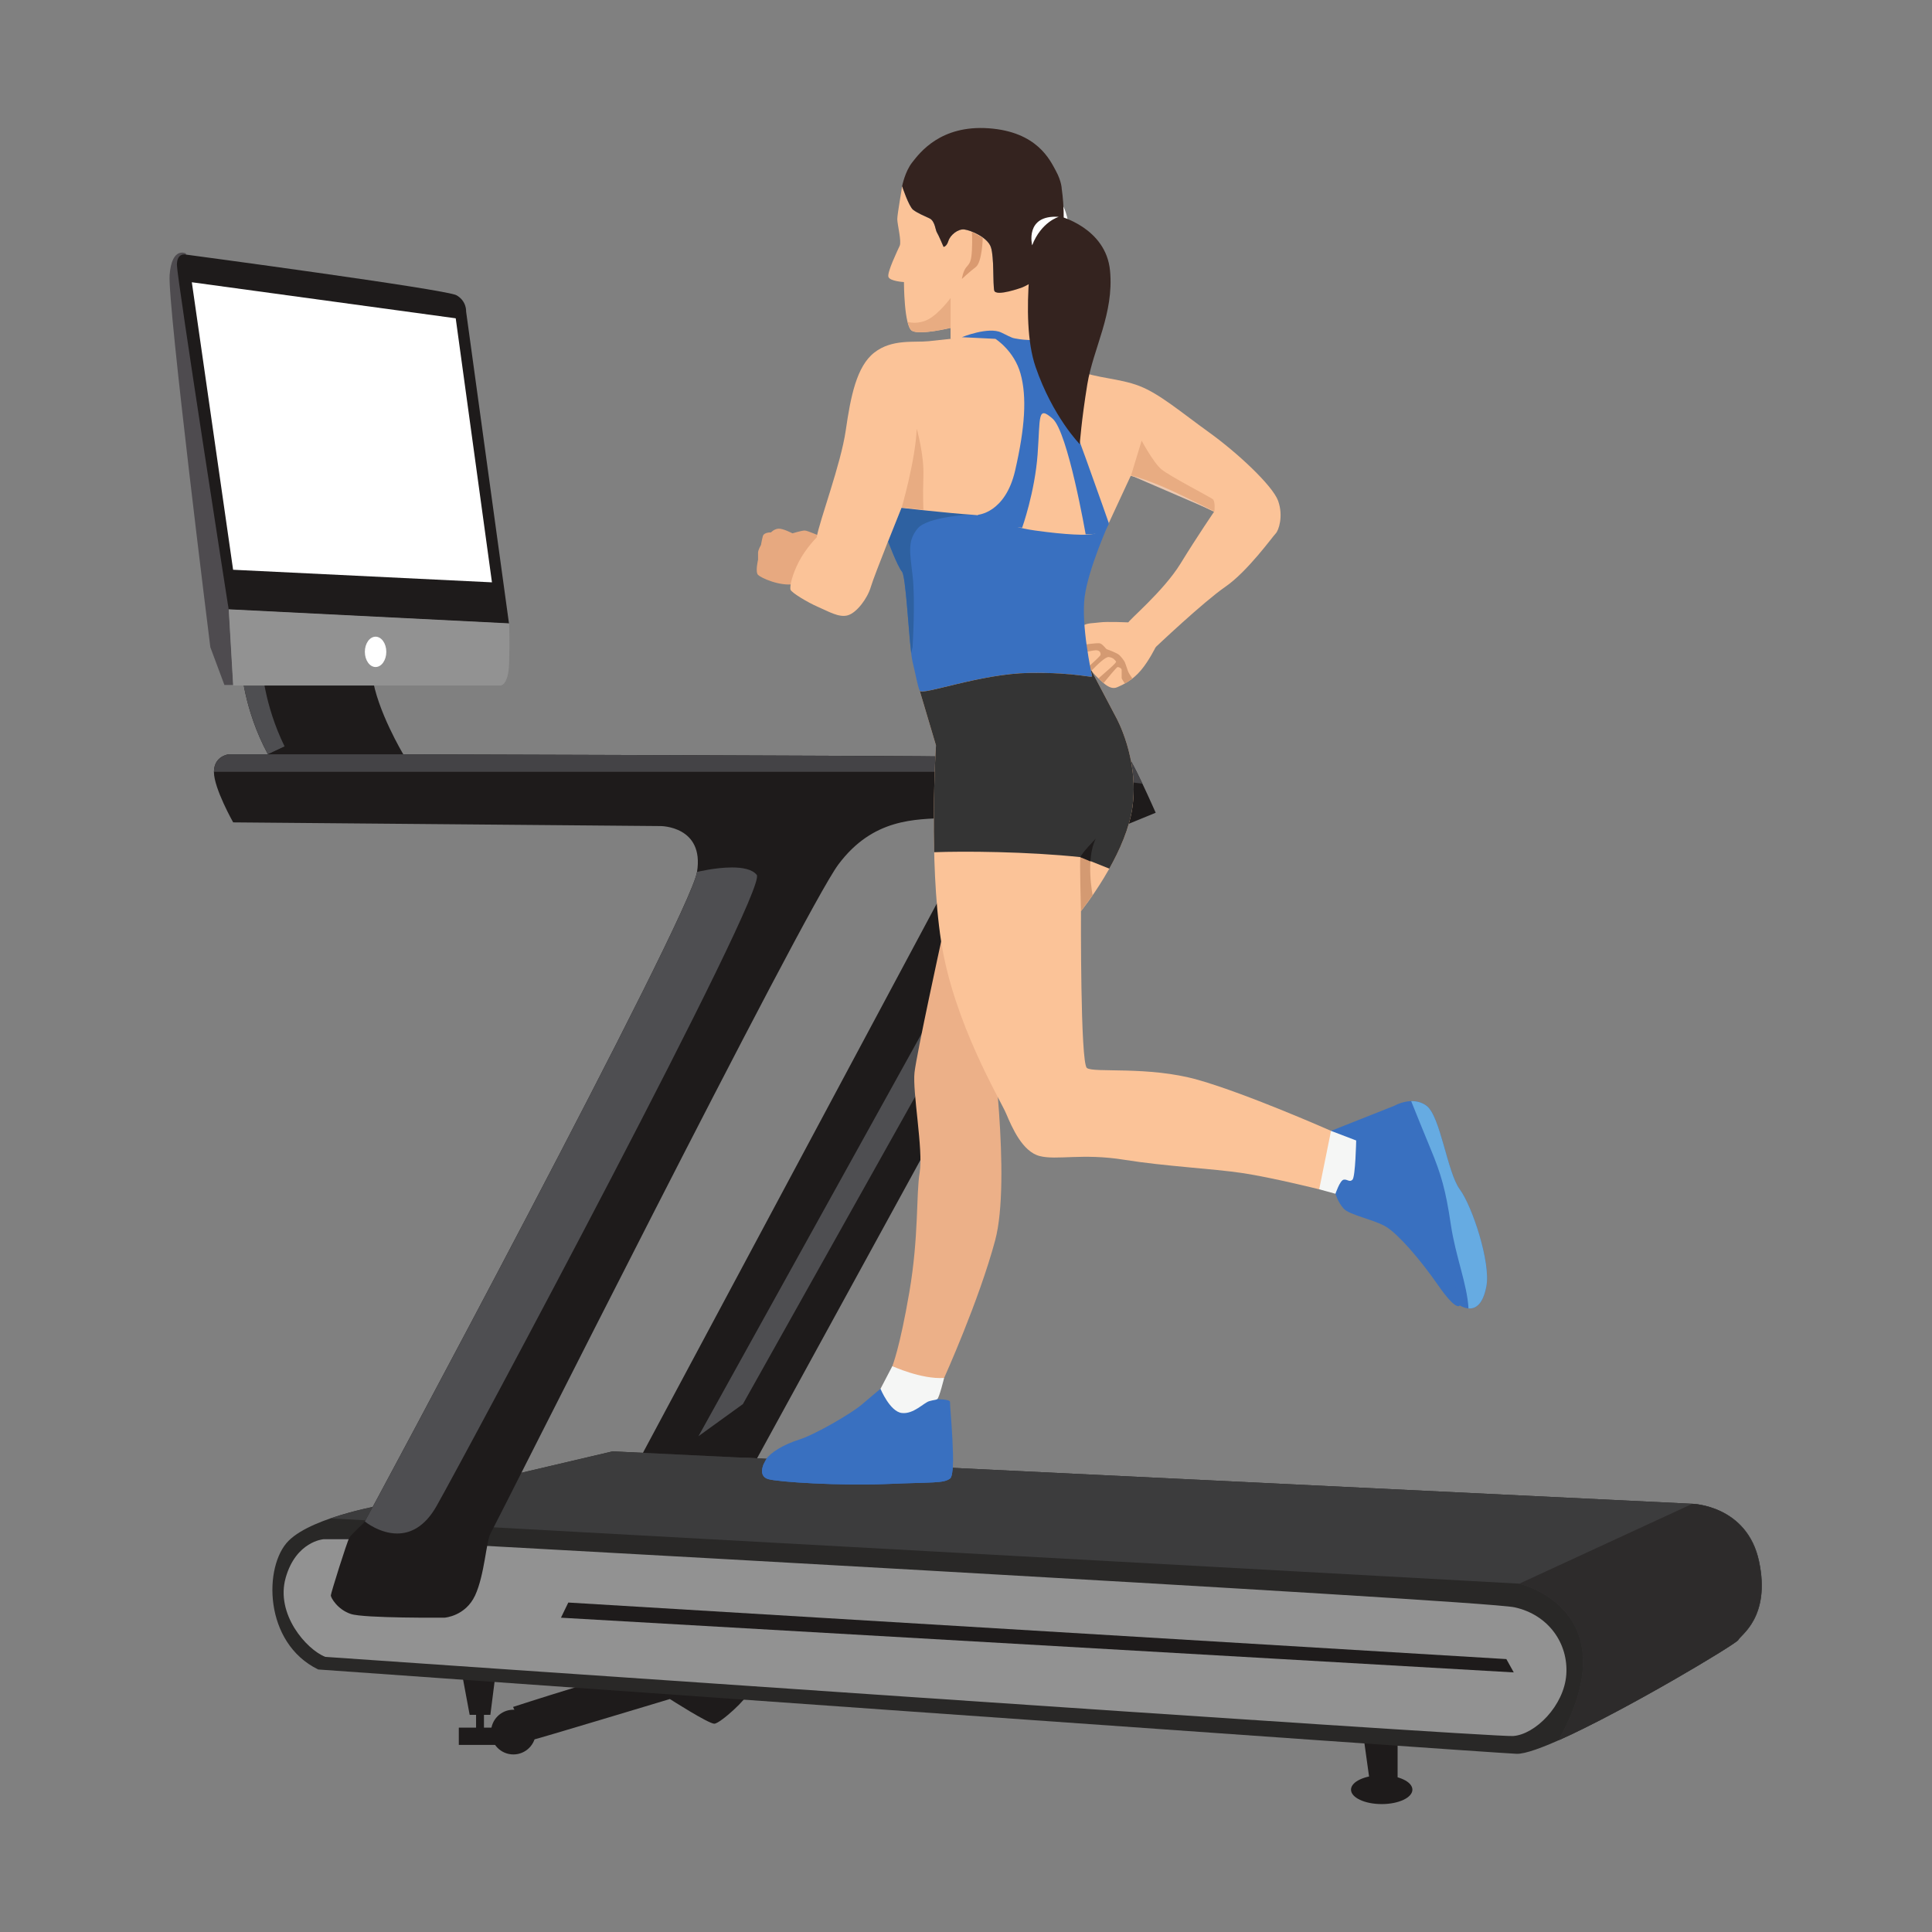 <?xml version="1.0" encoding="UTF-8" standalone="no"?>
<svg
   xmlns:dc="http://purl.org/dc/elements/1.1/"
   xmlns:cc="http://creativecommons.org/ns#"
   xmlns:rdf="http://www.w3.org/1999/02/22-rdf-syntax-ns#"
   xmlns:svg="http://www.w3.org/2000/svg"
   xmlns="http://www.w3.org/2000/svg"
   viewBox="0 0 2666.667 2666.667"
   height="2666.667"
   width="2666.667"
   xml:space="preserve"
   id="svg2"
   version="1.1"><rect x="0" y="0" width="2666.667" height="2666.667" fill="#808080" stroke="none"/><defs
     id="defs6" /><g
     transform="matrix(1.333,0,0,-1.333,0,2666.667)"
     id="g10"><g
       transform="scale(0.1)"
       id="g12"><g
         transform="scale(1.227)"
         id="g14"><path
           id="path16"
           style="fill:none;fill-opacity:1;fill-rule:nonzero;stroke:none"
           d="M 16300,0 H 0 V 16300 H 16300 V 0" /></g><path
         id="path18"
         style="fill:#1e1b1b;fill-opacity:1;fill-rule:nonzero;stroke:none"
         d="m 6646.72,4941.8 3466.18,6479 -469.8,-3221.7 -1804.02,-3294.2 -1192.36,36.9" /><path
         id="path20"
         style="fill:#4e4e51;fill-opacity:1;fill-rule:nonzero;stroke:none"
         d="m 7232.67,5134.2 2635.12,4754.5 -91.91,-704.8 -2083.6,-3717.7 -459.61,-332" /><g
         transform="scale(1.071)"
         id="g22"><path
           id="path24"
           style="fill:#4e4b4f;fill-opacity:1;fill-rule:nonzero;stroke:none"
           d="m 1797.36,16106.8 v 121.6 c 0,0 -135.96,71.6 -157.43,-207.5 -21.47,-279 393.56,-3599.3 393.56,-3599.3 l 135.96,-364.9 h 85.88 l -42.94,737 -415.03,3313.1" /></g><path
         id="path26"
         style="fill:#1e1b1b;fill-opacity:1;fill-rule:nonzero;stroke:none"
         d="m 2498.62,13098.3 c 0,0 22.98,-436.6 275.77,-903.9 h 1401.83 c 0,0 -274.64,456.7 -321.73,812 -47.1,355.3 -896.25,294.9 -896.25,294.9 l -459.62,-203" /><path
         id="path28"
         style="fill:#1e1b1b;fill-opacity:1;fill-rule:nonzero;stroke:none"
         d="m 4750.74,2851.4 112.35,-602.6 h 214.49 l 91.92,725.2 -418.76,-122.6" /><path
         id="path30"
         style="fill:#1e1b1b;fill-opacity:1;fill-rule:nonzero;stroke:none"
         d="m 5011.19,2059.9 h -81.71 v 280.9 h 81.71 v -280.9" /><path
         id="path32"
         style="fill:#1e1b1b;fill-opacity:1;fill-rule:nonzero;stroke:none"
         d="m 5169.5,1937.3 h -418.76 v 178.8 h 418.76 v -178.8" /><path
         id="path34"
         style="fill:#1e1b1b;fill-opacity:1;fill-rule:nonzero;stroke:none"
         d="m 5547.41,2070.1 c 0,-127.9 -103.68,-231.6 -231.57,-231.6 -127.89,0 -231.57,103.7 -231.57,231.6 0,127.9 103.68,231.6 231.57,231.6 127.89,0 231.57,-103.7 231.57,-231.6" /><path
         id="path36"
         style="fill:#1e1b1b;fill-opacity:1;fill-rule:nonzero;stroke:none"
         d="m 14104.9,2121.1 75.6,-543.8 h 291.1 v 651.1 l -366.7,-107.3" /><path
         id="path38"
         style="fill:#1e1b1b;fill-opacity:1;fill-rule:nonzero;stroke:none"
         d="m 6558.56,2688 c -51.06,30.7 -1246.06,-357.5 -1246.06,-357.5 0,0 153.2,-350.2 194.05,-343.6 40.86,6.6 1429.92,425.4 1429.92,425.4 0,0 398.33,-255.4 459.62,-255.4 61.28,0 357.48,275.8 337.05,306.4 -20.43,30.7 -817.1,377.9 -868.16,398.4 -51.07,20.4 -306.42,-173.7 -306.42,-173.7" /><g
         transform="scale(1.125)"
         id="g40"><path
           id="path42"
           style="fill:#292827;fill-opacity:1;fill-rule:nonzero;stroke:none"
           d="m 3582.31,3941.31 c 0,0 -694.42,-108.96 -925.91,-340.4 -231.47,-231.52 -231.47,-939.6 272.33,-1184.63 0,0 10716.07,-762.56 11029.17,-776.16 313.2,-13.59 2028.9,1007.59 2042.5,1048.48 13.6,40.79 299.6,204.24 190.6,721.67 -108.9,517.44 -612.7,531.04 -612.7,531.04 L 5638.38,4423.82 3582.31,3941.31" /></g><g
         transform="scale(1.125)"
         id="g44"><path
           id="path46"
           style="fill:#3c3c3d;fill-opacity:1;fill-rule:nonzero;stroke:none"
           d="m 16191,3410.27 c -108.9,517.44 -612.7,531.04 -612.7,531.04 L 5638.38,4423.82 3582.31,3941.31 c 0,0 -277.79,-43.64 -540.55,-134.29 L 13985.2,3206.03 c 0,0 1007.6,-231.87 381.2,-1402.73 -6.7,-12.53 -12.4,-24.97 -17.9,-37.42 610.3,271.61 1641.4,891.08 1651.9,922.72 13.6,40.79 299.6,204.24 190.6,721.67" /></g><path
         id="path48"
         style="fill:#929292;fill-opacity:1;fill-rule:nonzero;stroke:none"
         d="m 3777.89,4066.9 h -428.98 c 0,0 -283.5,-21.3 -390.67,-398.4 -107.18,-377 214.48,-743 409.82,-819.6 0,0 12068.74,-835 12298.54,-819.7 229.8,15.4 528.6,314.1 551.6,635.8 23,321.8 -183.9,620.5 -536.2,697.1 -352.4,76.6 -11904.11,704.8 -11904.11,704.8" /><path
         id="path50"
         style="fill:#b8b7b6;fill-opacity:1;fill-rule:nonzero;stroke:none"
         d="m 2498.62,13098.3 459.61,203 c 0,0 0.15,0 0.45,0.1 -0.29,-0.1 -0.44,-0.1 -0.44,-0.1 l -459.62,-203" /><path
         id="path52"
         style="fill:#4e4e51;fill-opacity:1;fill-rule:nonzero;stroke:none"
         d="m 2774.39,12194.4 v 0 c -252.79,467.3 -275.77,903.9 -275.77,903.9 v 0 l 459.62,203 c 0,0 0.15,0 0.44,0.1 5.35,0.3 58.32,3.8 136.07,3.8 32.21,0 68.69,-0.6 107.78,-2.3 -18.79,-0.8 -29.81,-1.6 -29.81,-1.6 l -459.62,-203 c 0,0 20.41,-387.4 234.09,-823 -91.64,-43.2 -172.8,-80.9 -172.8,-80.9" /><path
         id="path54"
         style="fill:#1e1b1b;fill-opacity:1;fill-rule:nonzero;stroke:none"
         d="m 3202.53,12401.3 c 0.83,-7.7 -428.14,-206.9 -428.14,-206.9 h -406 c 0,0 -153.21,-15.3 -153.21,-183.8 0,-168.5 199.17,-520.9 199.17,-520.9 l 4427.64,-38.3 c 0,0 451.96,0 375.36,-475 -76.61,-474.9 -3424.15,-6702.7 -3439.47,-6725.7 -15.32,-23 -137.88,-130.2 -160.86,-168.5 -22.98,-38.3 -191.51,-574.5 -191.51,-597.5 0,-23 68.94,-145.5 206.83,-191.5 137.88,-46 972.86,-38.3 972.86,-38.3 0,0 214.48,15.3 314.07,229.8 99.58,214.5 114.9,566.9 160.86,643.5 45.96,76.6 3240.3,6442.3 3600.33,6924.9 360.03,482.6 799.98,467.2 1123.89,482.6 323.95,15.3 1751.85,-114.9 1751.85,-114.9 l 410.5,168.5 c 0,0 -275.8,628.1 -314.1,612.8 -38.3,-15.3 -1729.67,-37.8 -1848.25,-30.6 -118.58,7.2 -5628.13,22.9 -5628.13,22.9 l -973.69,206.9" /><path
         id="path56"
         style="fill:#4e4e51;fill-opacity:1;fill-rule:nonzero;stroke:none"
         d="m 4112.91,4126.3 c -184.62,0 -335.03,124.4 -335.03,124.4 15.32,23 3362.86,6250.8 3439.47,6725.7 0,0 188.54,46.5 361.66,46.5 108.19,0 210.37,-18.2 256.69,-77.1 120.44,-153.2 -3016.02,-6005.6 -3314.77,-6534.2 -124.94,-221.1 -275.31,-285.4 -408.02,-285.3" /><g
         transform="scale(1.119)"
         id="g58"><path
           id="path60"
           style="fill:#2d2b2b;fill-opacity:1;fill-rule:nonzero;stroke:none"
           d="m 14423,1775.05 c 5.5,12.51 11.3,25.01 18,37.61 149.4,279.36 206.3,505.47 206.3,687.9 -0.3,586.5 -589.5,722.12 -589.5,722.12 l 1601.4,739.09 c 0,0 506.3,-13.67 615.9,-533.8 17.4,-82.82 24.8,-156.61 24.8,-222.27 0.1,-346.98 -204.9,-468.67 -216.5,-503.15 -10.5,-31.8 -1047,-654.49 -1660.4,-927.5" /></g><path
         id="path62"
         style="fill:#1e1b1b;fill-opacity:1;fill-rule:nonzero;stroke:none"
         d="m 5884.46,3411.4 -75.98,-157 9865.82,-566.4 -76.6,137.9 -9713.24,585.5" /><path
         id="path64"
         style="fill:#1e1b1b;fill-opacity:1;fill-rule:nonzero;stroke:none"
         d="m 14624.8,1473.9 c 0,-82.5 -142.3,-149.4 -317.9,-149.4 -175.5,0 -317.9,66.9 -317.9,149.4 0,82.5 142.4,149.4 317.9,149.4 175.6,0 317.9,-66.9 317.9,-149.4" /><path
         id="path66"
         style="fill:#c7c6c4;fill-opacity:1;fill-rule:nonzero;stroke:none"
         d="m 11669.5,12190.1 c 0,0.1 0,0.1 0,0.1 0,0 0,0 0,-0.1 m -0.2,0.3 c 0,0.1 -0.1,0.1 -0.1,0.2 0,-0.1 0.1,-0.1 0.1,-0.2 m -0.2,0.3 c -0.1,0 -0.1,0.1 -0.1,0.2 0,-0.1 0,-0.2 0.1,-0.2 m -0.2,0.2 c -0.1,0.1 -0.2,0.2 -0.2,0.3 0,-0.1 0.1,-0.2 0.2,-0.3 m -0.2,0.3 c -5.1,6 -9.4,9.7 -12.7,10.8 3.3,-1.1 7.6,-4.8 12.7,-10.8 m -12.7,10.8 c 0,0.1 -0.1,0.1 -0.1,0.1 0,0 0.1,0 0.1,-0.1 m -0.1,0.1 c -0.1,0 -0.1,0 -0.1,0 0,0 0,0 0.1,0 m -0.2,0 c 0,0 0,0.1 -0.1,0.1 0.1,0 0.1,-0.1 0.1,-0.1 m -0.1,0.1 c 0,0 -0.1,0 -0.1,0 0,0 0.1,0 0.1,0 m -0.1,0 c -0.1,0 -0.1,0 -0.2,0 0.1,0 0.1,0 0.2,0 m -0.2,0 c 0,0 -0.1,0.1 -0.1,0.1 0,0 0.1,-0.1 0.1,-0.1 m -0.1,0.1 c -0.1,0 -0.1,0 -0.1,0 0,0 0,0 0.1,0 m -0.2,0 c 0,0 0,0 -0.1,0 0.1,0 0.1,0 0.1,0 m -0.1,0 c 0,0 -0.1,0 -0.1,0 0,0 0.1,0 0.1,0 m -0.2,0 c 0,0 0,0 0,0 0,0 0,0 0,0 m -0.1,0.1 h -0.1 0.1 m -0.1,0 c -0.1,0 -0.1,0 -0.1,0 0,0 0,0 0.1,0" /><path
         id="path68"
         style="fill:#444346;fill-opacity:1;fill-rule:nonzero;stroke:none"
         d="m 11829,11890.9 c -772.6,93.2 -1490.2,122.2 -1490.2,122.2 H 2215.33 c 1.63,166 153.06,181.3 153.06,181.3 h 406 1401.83 c 0,0 5509.55,-15.7 5628.13,-22.9 15.66,-1 58.72,-1.4 121.77,-1.4 414.58,0 1693.28,18.7 1726.48,32 0.5,0.2 1,0.3 1.5,0.3 0.1,0 0.2,0 0.3,0 0,0 0,0 0.1,0 0,0 0,0 0,0 h 0.1 c 0,-0.1 0,-0.1 0.1,-0.1 0,0 0,0 0,0 0.1,0 0.1,0 0.1,0 0,0 0.1,0 0.1,0 v 0 c 0.1,0 0.1,0 0.1,0 0,0 0,0 0.1,0 0,0 0,0 0.1,0 v 0 c 0,0 0.1,-0.1 0.1,-0.1 v 0 c 0.1,0 0.1,0 0.2,0 v 0 c 0,0 0.1,0 0.1,0 v 0 c 0.1,0 0.1,-0.1 0.1,-0.1 0,0 0,0 0.1,0 0,0 0,0 0.1,0 v 0 c 0,0 0.1,0 0.1,-0.1 v 0 c 3.3,-1.1 7.6,-4.8 12.7,-10.8 0,0 0,0 0,0 0,-0.1 0.1,-0.2 0.2,-0.3 0,0 0,0 0.1,0 0,-0.1 0,-0.2 0.1,-0.2 0,-0.1 0.1,-0.1 0.1,-0.1 0,-0.1 0.1,-0.1 0.1,-0.2 0.1,0 0.1,-0.1 0.2,-0.2 0,0 0,0 0,-0.1 32.8,-39.7 98.3,-170 159.5,-299.2" /><g
         transform="scale(1.067)"
         id="g70"><path
           id="path72"
           style="fill:#1e1b1b;fill-opacity:1;fill-rule:nonzero;stroke:none"
           d="m 1802.9,16278.5 c 0,0 -86.14,21.5 -86.14,-100.5 0,-122 502.45,-3344.9 502.45,-3344.9 l 2720.37,-136.3 -416.31,3029 c 0,0 7.17,100.5 -93.31,157.9 -100.49,57.4 -2627.06,394.8 -2627.06,394.8" /></g><g
         transform="scale(1.048)"
         id="g74"><path
           id="path76"
           style="fill:#ffffff;fill-opacity:1;fill-rule:nonzero;stroke:none"
           d="m 1895.26,16300 407.85,-2840.6 2557.55,-124.3 -358.05,2608.7 -2607.35,356.2" /></g><path
         id="path78"
         style="fill:#929292;fill-opacity:1;fill-rule:nonzero;stroke:none"
         d="m 2414.36,12906.8 h 2765.36 c 0,0 84.26,-7.6 91.92,229.9 7.66,237.4 0,413.6 0,413.6 l -2903.25,145.6 45.97,-789.1" /><path
         id="path80"
         style="fill:#ffffff;fill-opacity:1;fill-rule:nonzero;stroke:none"
         d="m 4000.03,13255.4 c 0,-86.7 -49.73,-157.1 -111.07,-157.1 -61.35,0 -111.07,70.4 -111.07,157.1 0,86.7 49.72,157 111.07,157 61.34,0 111.07,-70.3 111.07,-157" /><path
         id="path82"
         style="fill:#3970c0;fill-opacity:1;fill-rule:nonzero;stroke:none"
         d="m 14226.5,8295.4 212.6,260.4 c 0,0 185.7,107.2 331.3,0 145.5,-107.2 214.5,-689.4 344.7,-865.6 130.2,-176.2 321.7,-758.4 275.8,-1003.5 -46,-245.1 -163.9,-263.2 -275.8,-199.2 -111.9,64 -676,1279.3 -676,1279.3 l -212.6,528.6" /><path
         id="path84"
         style="fill:#3970c0;fill-opacity:1;fill-rule:nonzero;stroke:none"
         d="m 13763.1,7835.7 65.1,-191.5 c 0,0 23,-84.2 84.2,-153.2 61.3,-68.9 321.8,-114.9 444.3,-191.5 122.6,-76.6 344.7,-329.4 536.2,-605.1 191.6,-275.8 222.2,-206.9 222.2,-206.9 0,0 -107.2,559.2 -291.1,972.9 -183.8,413.6 -298.7,727.7 -321.7,835 -23,107.2 -63.2,260.4 -63.2,260.4 l -656.9,-260.4 -19.1,-459.7" /><path
         id="path86"
         style="fill:#3970c0;fill-opacity:1;fill-rule:nonzero;stroke:none"
         d="m 9270.3,5616.2 -153.21,8.3 c 0,0 -86.81,-71.5 -194.05,-163.4 -107.25,-92 -485.15,-311.6 -648.57,-362.6 -163.43,-51.1 -301.31,-137.9 -342.16,-204.3 -40.85,-66.4 -76.61,-173.6 20.42,-204.3 97.04,-30.6 750.71,-71.5 1230.76,-51.1 480.04,20.5 582.18,5.2 653.67,56.2 71.5,51.1 -5.1,760.9 0,791.6 5.11,30.6 -132.78,30.6 -132.78,30.6 l -296.19,173.7 -137.89,-74.7" /><path
         id="path88"
         style="fill:#f5f6f5;fill-opacity:1;fill-rule:nonzero;stroke:none"
         d="m 13659.6,7690.2 168.6,-46 c 0,0 45.9,137.9 84.2,145.6 38.3,7.6 61.3,-30.7 92,0 30.6,30.6 38.3,406 38.3,406 l -260.5,99.6 -298.7,-325.6 176.1,-279.6" /><path
         id="path90"
         style="fill:#f5f6f5;fill-opacity:1;fill-rule:nonzero;stroke:none"
         d="m 9239.66,5859.4 -122.57,-234.9 c 0,0 97.04,-234.9 219.6,-250.3 122.57,-15.3 229.81,107.3 285.99,122.6 56.17,15.3 61.28,10.2 81.7,20.4 20.43,10.2 71.5,219.6 71.5,219.6 l -536.22,122.6" /><path
         id="path92"
         style="fill:#ecb088;fill-opacity:1;fill-rule:nonzero;stroke:none"
         d="m 9745.24,10256.4 c 0,0 -252.79,-1156.7 -275.77,-1355.9 -22.98,-199.2 91.92,-804.3 53.62,-1034.1 -38.3,-229.8 -7.66,-658.8 -107.24,-1241 -99.59,-582.2 -176.19,-766 -176.19,-766 0,0 298.75,-137.9 536.22,-122.6 0,0 360.02,796.7 528.52,1424.8 168.6,628.2 -45.9,2175.5 -45.9,2175.5 0,0 -145.6,1018.9 -168.5,1034.2 -23,15.3 -344.76,-114.9 -344.76,-114.9" /><path
         id="path94"
         style="fill:#fbc398;fill-opacity:1;fill-rule:nonzero;stroke:none"
         d="m 9523.09,12853.2 168.53,-566.8 c 0,0 -76.61,-1187.4 53.62,-2030 130.22,-842.7 612.86,-1639.3 674.06,-1784.9 61.3,-145.5 168.6,-390.6 344.8,-436.6 176.1,-46 444.2,30.6 873.2,-38.3 429,-68.9 919.3,-91.9 1225.7,-137.9 306.4,-45.9 796.6,-168.5 796.6,-168.5 l 122.6,605.2 c 0,0 -865.6,383 -1378.8,528.5 -513.3,145.6 -1080.1,69 -1149.1,122.6 -68.9,53.6 -61.3,1623.9 -61.3,1623.9 0,0 459.2,566.9 532.2,1072.5 73,505.6 -168.9,934.5 -168.9,934.5 l -254.6,482.9 -1119.8,329.1 c 0,0 -429,-84.2 -597.52,-206.8 -168.53,-122.6 143.82,-84.3 143.82,-84.3 l -205.11,-245.1" /><path
         id="path96"
         style="fill:#fbc398;fill-opacity:1;fill-rule:nonzero;stroke:none"
         d="m 11685.8,13560.5 c 0,0 -224.7,10.2 -297.4,0 -72.8,-10.2 -122.6,-2.5 -183.9,-37 -61.3,-34.5 -65.1,-218.3 -53.6,-256.6 11.5,-38.3 137.3,-165.6 142.2,-189.9 4.8,-24.3 91.4,-108.9 106.8,-120.4 15.3,-11.5 91.9,-99.5 164.7,-68.9 72.7,30.6 164.6,76.6 248.9,176.2 84.3,99.6 153.2,241.3 153.2,241.3 0,0 -118.7,314.1 -137.9,314.1 -19.1,0 -143,-58.8 -143,-58.8" /><path
         id="path98"
         style="fill:#d49a72;fill-opacity:1;fill-rule:nonzero;stroke:none"
         d="m 11679.5,13056.2 c -11.5,34.5 -30.7,91.9 -38.3,103.4 -7.7,11.5 -26.9,38.3 -49.8,61.3 -23,23 -118.8,57.5 -130.3,61.3 -11.5,3.8 -42.1,53.6 -72.7,61.3 -30.7,7.6 -199.2,-19.2 -199.2,-19.2 0,0 -3.8,-61.3 0,-74 3.8,-12.8 137.9,28.1 172.4,20.4 34.4,-7.7 34.4,-30.6 34.4,-46 0,-9 -66,-70.5 -120.5,-119.8 9.8,-12.7 16.5,-22.7 17.6,-27.9 0.8,-4.1 4,-9.9 8.6,-16.7 57.8,60.5 146.5,146.5 179.9,141.5 51,-7.7 60,-30.7 74.7,-46 11.2,-11.7 -118,-117.9 -182.5,-175.5 12,-11.6 21.8,-20.5 26.1,-23.7 4.4,-3.3 13.9,-13 26.9,-24.3 46.3,56.6 136.9,166 145.4,166 11.5,0 42.1,-11.4 42.1,-30.6 0,-19.1 0,-72.8 0,-84.3 0,-5.7 16.6,-31.6 33,-55.9 25.3,14.1 51.5,31.1 77.9,51.7 -19.4,28 -40.1,60 -45.7,77" /><path
         id="path100"
         style="fill:#e7a980;fill-opacity:1;fill-rule:nonzero;stroke:none"
         d="m 8492.78,14454.2 c 11.49,-7.6 -130.22,57.5 -160.86,57.5 -30.64,0 -126.4,-29.1 -126.4,-29.1 0,0 -99.58,52.1 -145.54,48.2 -45.96,-3.8 -76.61,-38.5 -76.61,-38.5 0,0 -72.76,2.8 -84.26,-38.7 -11.49,-41.5 -19.15,-91.3 -19.15,-91.3 0,0 -30.64,-49.8 -30.64,-80.4 0,-30.7 0,-72.8 0,-72.8 0,0 -30.64,-126.4 0,-157 30.64,-30.7 222.15,-118.8 371.52,-95.8 149.38,23 294.93,76.6 321.74,199.2 26.8,122.5 -49.8,298.7 -49.8,298.7" /><path
         id="path102"
         style="fill:#3970c0;fill-opacity:1;fill-rule:nonzero;stroke:none"
         d="m 9196.08,14398.7 c 0,0 97.2,-258.6 143.16,-312.2 45.96,-53.6 74.59,-789 110.07,-934.5 35.48,-145.6 50.8,-245.2 73.78,-298.8 22.98,-53.6 628.11,176.2 1133.71,183.9 219.8,3.3 373,-7.8 475.4,-19 133,-14.5 180.1,-29 175.7,-11.7 -7.6,30.7 -114.9,528.6 -76.6,819.7 38.3,291.1 250.3,760.9 250.3,760.9 l -657.5,372.8 c 0,0 -544.1,287 -865.1,185.6 -321,-101.3 -622.31,-395 -622.31,-395 l -140.61,-351.7" /><path
         id="path104"
         style="fill:#2e61a1;fill-opacity:1;fill-rule:nonzero;stroke:none"
         d="m 9435.13,13241.4 14.18,63.8 c 0,0 30.37,485.1 0,740.5 -30.37,255.3 -51.34,357.5 50.8,485.3 102.13,127.9 571.99,147.9 571.99,147.9 l 188.2,475.7 c -106.7,17.1 -212.5,18.9 -301.3,-9.2 -321,-101.3 -622.31,-395 -622.31,-395 l -140.61,-351.7 c 0,0 97.2,-258.6 143.16,-312.2 39.7,-46.3 66.47,-600.9 95.89,-845.1" /><g
         transform="scale(1.014)"
         id="g106"><path
           id="path108"
           style="fill:#fbc398;fill-opacity:1;fill-rule:nonzero;stroke:none"
           d="m 10000.8,16300 c -15.06,0 -371.34,-40.3 -517.97,-55.4 -146.65,-15.1 -373.23,25.2 -554.48,-115.8 -181.26,-141 -241.69,-448.1 -292.03,-795.5 -50.35,-347.4 -266.86,-916.4 -297.07,-1092.6 0,0 -110.77,-110.8 -181.25,-246.7 -70.49,-136 -95.66,-256.8 -85.6,-287 10.07,-30.2 176.23,-130.9 281.96,-176.2 105.74,-45.3 211.47,-110.8 302.09,-85.6 90.64,25.1 201.41,171.2 236.66,292 35.24,120.8 312.16,805.6 312.16,805.6 0,0 488.39,-55.4 725.06,-70.5 236.67,-15.1 314.67,-115.8 640.67,-161.1 326,-45.3 527.4,-50.4 592.9,-35.3 65.4,15.1 156.1,105.8 156.1,105.8 l 226.6,488.1 c 0,0 196.3,-45 523.6,-206.2 327.2,-161.1 327.2,-161.1 327.2,-161.1 0,0 -166.1,-241.7 -342.3,-528.7 -176.3,-287 -548.9,-594.1 -533.8,-604.2 15.2,-10 277,-251.7 277,-251.7 0,0 488.4,463.2 714.9,619.3 226.6,156.1 483.4,513.6 513.6,543.8 30.2,30.2 80.6,176.2 25.2,332.3 -55.4,156.1 -417.9,493.4 -704.9,699.8 -287,206.5 -503.5,392.8 -709.9,473.3 -206.5,80.6 -448.1,80.6 -614.3,156.1 -166.2,75.5 -451.9,230.4 -451.9,230.4 l -570.2,127.1" /></g><g
         transform="scale(1.096)"
         id="g110"><path
           id="path112"
           style="fill:#ffffff;fill-opacity:1;fill-rule:nonzero;stroke:none"
           d="m 10047.2,16300 c 0,0 72.2,-135.3 49,-335.7 -23.3,-200.4 -168.42,-232.3 -168.42,-232.3 l -49.46,232.3 168.88,335.7" /></g><g
         transform="scale(1.109)"
         id="g114"><path
           id="path116"
           style="fill:#fbc398;fill-opacity:1;fill-rule:nonzero;stroke:none"
           d="m 8422.72,16300 c 0,-13.8 -44.91,-259.1 -44.91,-307.4 0,-48.4 41.46,-207.3 22.46,-248.7 -19,-41.5 -119.17,-248.7 -105.36,-290.2 13.82,-41.4 145.08,-48.4 145.08,-48.4 0,0 0,-414.5 76,-455.9 75.99,-41.5 359.24,27.6 359.24,27.6 v -103.6 c 0,0 794.45,-89.8 794.45,-79.5 0,10.4 -44.64,191.5 -37.24,376.5 9.2,230.8 0,230.4 0,230.4 0,0 -335.77,-137.1 -349.56,-74.9 -13.89,62.2 0,310.9 -31.12,404.2 -31.11,93.2 -190.02,158.8 -248.72,165.7 -58.72,7 -131.27,-51.8 -148.54,-107 -17.27,-55.3 -44.9,-55.3 -44.9,-55.3 0,0 -48.36,114 -62.19,134.7 -13.8,20.7 -17.26,107.1 -69.07,131.3 -51.82,24.2 -110.54,48.3 -151.99,79.4 -41.45,31.1 -103.63,221.1 -103.63,221.1" /></g><g
         transform="scale(1.148)"
         id="g118"><path
           id="path120"
           style="fill:#34231f;fill-opacity:1;fill-rule:nonzero;stroke:none"
           d="m 9576.44,15721.6 c 0,0 0,66.7 -53.41,164.6 -53.32,97.9 -169.03,351.5 -605.1,382.7 -436.05,31.1 -622.93,-222.5 -689.66,-307.1 -66.75,-84.5 -91.22,-214.6 -91.22,-214.6 0,0 60.07,-183.6 100.11,-213.6 40.04,-30.1 96.77,-53.4 146.84,-76.8 50.05,-23.3 53.39,-106.8 66.74,-126.8 13.35,-20 60.06,-130.1 60.06,-130.1 0,0 26.7,0 43.38,53.4 16.69,53.4 86.77,110.1 143.5,103.4 56.71,-6.7 210.23,-70.1 240.29,-160.2 29.97,-90.1 16.64,-330.3 29.97,-390.4 13.42,-60.1 250.32,26.7 250.32,26.7 0,0 229.14,87.9 322.63,310.3 93.4,222.5 35.55,578.5 35.55,578.5" /></g><g
         transform="scale(1.08)"
         id="g122"><path
           id="path124"
           style="fill:#da9a70;fill-opacity:1;fill-rule:nonzero;stroke:none"
           d="m 9318.25,16300 c 0,0 5.56,-73.3 0,-177.3 -5.65,-104.1 -18.71,-121.5 -52.41,-160.1 -33.67,-38.5 -43.8,-114.2 -43.8,-114.2 0,0 71.58,67.7 133.06,114.2 61.49,46.6 67.32,281 67.32,281 l -104.17,56.4" /></g><g
         transform="scale(1.017)"
         id="g126"><path
           id="path128"
           style="fill:#ecc8b0;fill-opacity:1;fill-rule:nonzero;stroke:none"
           d="m 9371.8,16284.8 c -36.6,0 -67.77,4 -86.89,14.4 -0.07,0 -0.15,0.1 -0.23,0.1 0.08,0 0.16,-0.1 0.23,-0.1 19.12,-10.4 50.29,-14.4 86.89,-14.4 v 0 m -87.19,14.6 c -0.06,0 -0.11,0 -0.17,0.1 0.05,-0.1 0.11,-0.1 0.17,-0.1 m -0.28,0.1 c -0.04,0.1 -0.09,0.1 -0.12,0.1 0.03,0 0.08,0 0.12,-0.1 m -0.27,0.2 c -0.03,0 -0.05,0 -0.08,0 0.02,0 0.06,0 0.08,0 m -0.28,0.1 c -0.01,0 -0.02,0.1 -0.03,0.1 0.01,0 0.02,-0.1 0.03,-0.1 m -0.25,0.2 v 0 0" /></g><g
         transform="scale(1.038)"
         id="g130"><path
           id="path132"
           style="fill:#e8ac82;fill-opacity:1;fill-rule:nonzero;stroke:none"
           d="m 9184.1,15958.6 c -35.87,0 -66.41,3.9 -85.15,14.1 -0.07,0.1 -0.15,0.1 -0.23,0.2 -0.02,0 -0.05,0 -0.07,0 -0.06,0 -0.11,0.1 -0.16,0.1 -0.04,0 -0.07,0 -0.11,0.1 -0.03,0 -0.08,0 -0.12,0 -0.05,0.1 -0.1,0.1 -0.15,0.1 -0.02,0 -0.05,0.1 -0.07,0.1 -0.07,0 -0.13,0 -0.19,0.1 -0.02,0 -0.02,0 -0.03,0 -0.08,0 -0.15,0.1 -0.23,0.1 v 0 c -18.82,11.5 -33.17,44.7 -44.16,88.5 0.01,0 27.86,-9 70,-9 38.06,0 87.77,7.4 139.15,35.4 108.25,59 220.21,211.6 220.21,211.6 v -297.7 0 c 0,0 -0.43,-0.1 -1.26,-0.3 -16.08,-3.9 -183.66,-43.4 -297.43,-43.4" /></g><g
         transform="scale(1.02)"
         id="g134"><path
           id="path136"
           style="fill:#3970c0;fill-opacity:1;fill-rule:nonzero;stroke:none"
           d="m 9763.78,16189.7 c 0,0 271.12,110.3 401.32,47.1 130.2,-63.2 100.1,-53.2 190.2,-68.2 90.2,-15 267.2,5.7 300.4,-87.3 33.2,-93 -13.8,-203.1 75.7,-368.3 89.5,-165.3 525.1,-1411.9 525.1,-1411.9 0,0 -19.6,-121.5 -235.5,-112.5 0,0 -180.1,1038.7 -335.3,1173.9 -155.1,135.2 -124.5,25 -152.4,-360.5 -27.8,-385.5 -157,-746.4 -157,-746.4 0,0 -352.6,21.1 -452.22,130.9 0,0 281.02,14.7 381.22,450.3 100.1,435.6 120.1,746 55,981.3 -65,235.3 -255.5,354.8 -255.5,354.8 l -341.02,16.8" /></g><path
         id="path138"
         style="fill:#ecc8b0;fill-opacity:1;fill-rule:nonzero;stroke:none"
         d="m 12574.4,14709.6 -863,372.5 c 0,0 199.1,-45.7 531.1,-209.1 331.9,-163.4 331.9,-163.4 331.9,-163.4 v 0" /><path
         id="path140"
         style="fill:#e8ac82;fill-opacity:1;fill-rule:nonzero;stroke:none"
         d="m 12574.4,14709.6 v 0 0 c 0,0 0,0 -331.9,163.4 -332,163.4 -531.1,209.1 -531.1,209.1 l 109.8,360.3 c 0,0 122.5,-229.8 206.8,-298.8 84.3,-68.9 497.9,-283.4 528.6,-306.4 30.6,-22.9 17.8,-127.6 17.8,-127.6" /><path
         id="path142"
         style="fill:#7f8488;fill-opacity:1;fill-rule:nonzero;stroke:none"
         d="m 9561.93,14725.9 h -0.03 c 0.02,0 0.02,0 0.03,0 v 0 m -225.23,24.5 h -0.01 v 0 c 0,0 0,0 0.01,0" /><path
         id="path144"
         style="fill:#e8ac82;fill-opacity:1;fill-rule:nonzero;stroke:none"
         d="m 9561.93,14725.9 c -0.01,0 -0.01,0 -0.03,0 l -225.2,24.5 c -0.01,0 -0.01,0 -0.01,0 0,0 140.44,477.5 155.76,814.5 0,0 76.6,-265.5 68.94,-488.9 -7.66,-223.4 0.54,-350.1 0.54,-350.1" /><path
         id="path146"
         style="fill:#d49a72;fill-opacity:1;fill-rule:nonzero;stroke:none"
         d="m 11346.2,11321.2 c 0,0 -148.9,-153.2 -158.7,-191.5 -9.8,-38.3 5.5,-559.3 5.5,-559.3 l 120.9,164.5 c 0,0 -74.9,371.8 32.3,586.3" /><path
         id="path148"
         style="fill:#66abe2;fill-opacity:1;fill-rule:nonzero;stroke:none"
         d="m 15115.1,7690.2 c -130.2,176.2 -199.2,758.4 -344.7,865.6 -51.1,37.6 -107.1,48.6 -158.3,47.3 58.4,-145.2 138,-342.2 200.1,-491.6 111.4,-268.1 157.4,-429 211,-789 49.1,-329.6 168.5,-614.2 182.5,-865.7 79.8,-6.6 151.6,51.1 185.2,229.9 45.9,245.1 -145.6,827.3 -275.8,1003.5" /><path
         id="path150"
         style="fill:#3970c0;fill-opacity:1;fill-rule:nonzero;stroke:none"
         d="m 9446.49,4955.5 c -420.21,-25.8 -492.81,-91.9 -809.43,-122.6 -193.06,-18.7 -505.55,0.6 -727.14,18.5 -27.33,-62.6 -35.24,-136.8 42.81,-161.5 97.04,-30.6 750.71,-71.5 1230.76,-51.1 480.04,20.5 582.18,5.2 653.67,56.2 27.98,20 33.24,141 29.63,282.5 -113.21,-5.8 -255.69,-11.9 -420.3,-22" /><g
         transform="scale(1.09)"
         id="g152"><path
           id="path154"
           style="fill:#34231f;fill-opacity:1;fill-rule:nonzero;stroke:none"
           d="m 9837.54,16212.7 c 31.11,15.6 224.66,87.3 224.66,87.3 0,0 443.8,-109.5 482.7,-518.2 38.9,-408.6 -159.9,-737.3 -216,-1080.3 -56,-342.9 -71.5,-567.8 -71.5,-567.8 0,0 -256.6,260 -419.86,734.2 -163.26,474.2 0,1344.8 0,1344.8" /></g><path
         id="path156"
         style="fill:#343434;fill-opacity:1;fill-rule:nonzero;stroke:none"
         d="m 11556.3,12577.4 -254.6,482.9 -5.7,1.7 c 6.2,-30.4 10.6,-50.2 11.9,-55.6 7.7,-30.6 -145.5,38.3 -651.1,30.7 -505.6,-7.7 -1110.73,-237.5 -1133.71,-183.9 l 168.53,-566.8 c 0,0 -33.16,-514.1 -18.75,-1105.8 298.1,12 965.83,7.7 1514.63,-50.9 l 298.9,-118.8 c 106.2,189.3 207.7,416.2 238.8,632 73,505.6 -168.9,934.5 -168.9,934.5" /><g
         transform="scale(1.091)"
         id="g158"><path
           id="path160"
           style="fill:#ffffff;fill-opacity:1;fill-rule:nonzero;stroke:none"
           d="m 10048.9,16278.4 c 0,0 -165.74,-46 -252.9,-270.2 0,0 -73.14,291.8 252.9,270.2" /></g><path
         id="path162"
         style="fill:#1e1b1b;fill-opacity:1;fill-rule:nonzero;stroke:none"
         d="m 11290.9,11085.7 c 5.6,83.1 21.2,167.2 55.3,235.5 0,0 -148.9,-153.2 -158.7,-191.5 -1.4,-5.6 0.5,22.7 0,0 l 103.4,-44" /></g></g></svg>